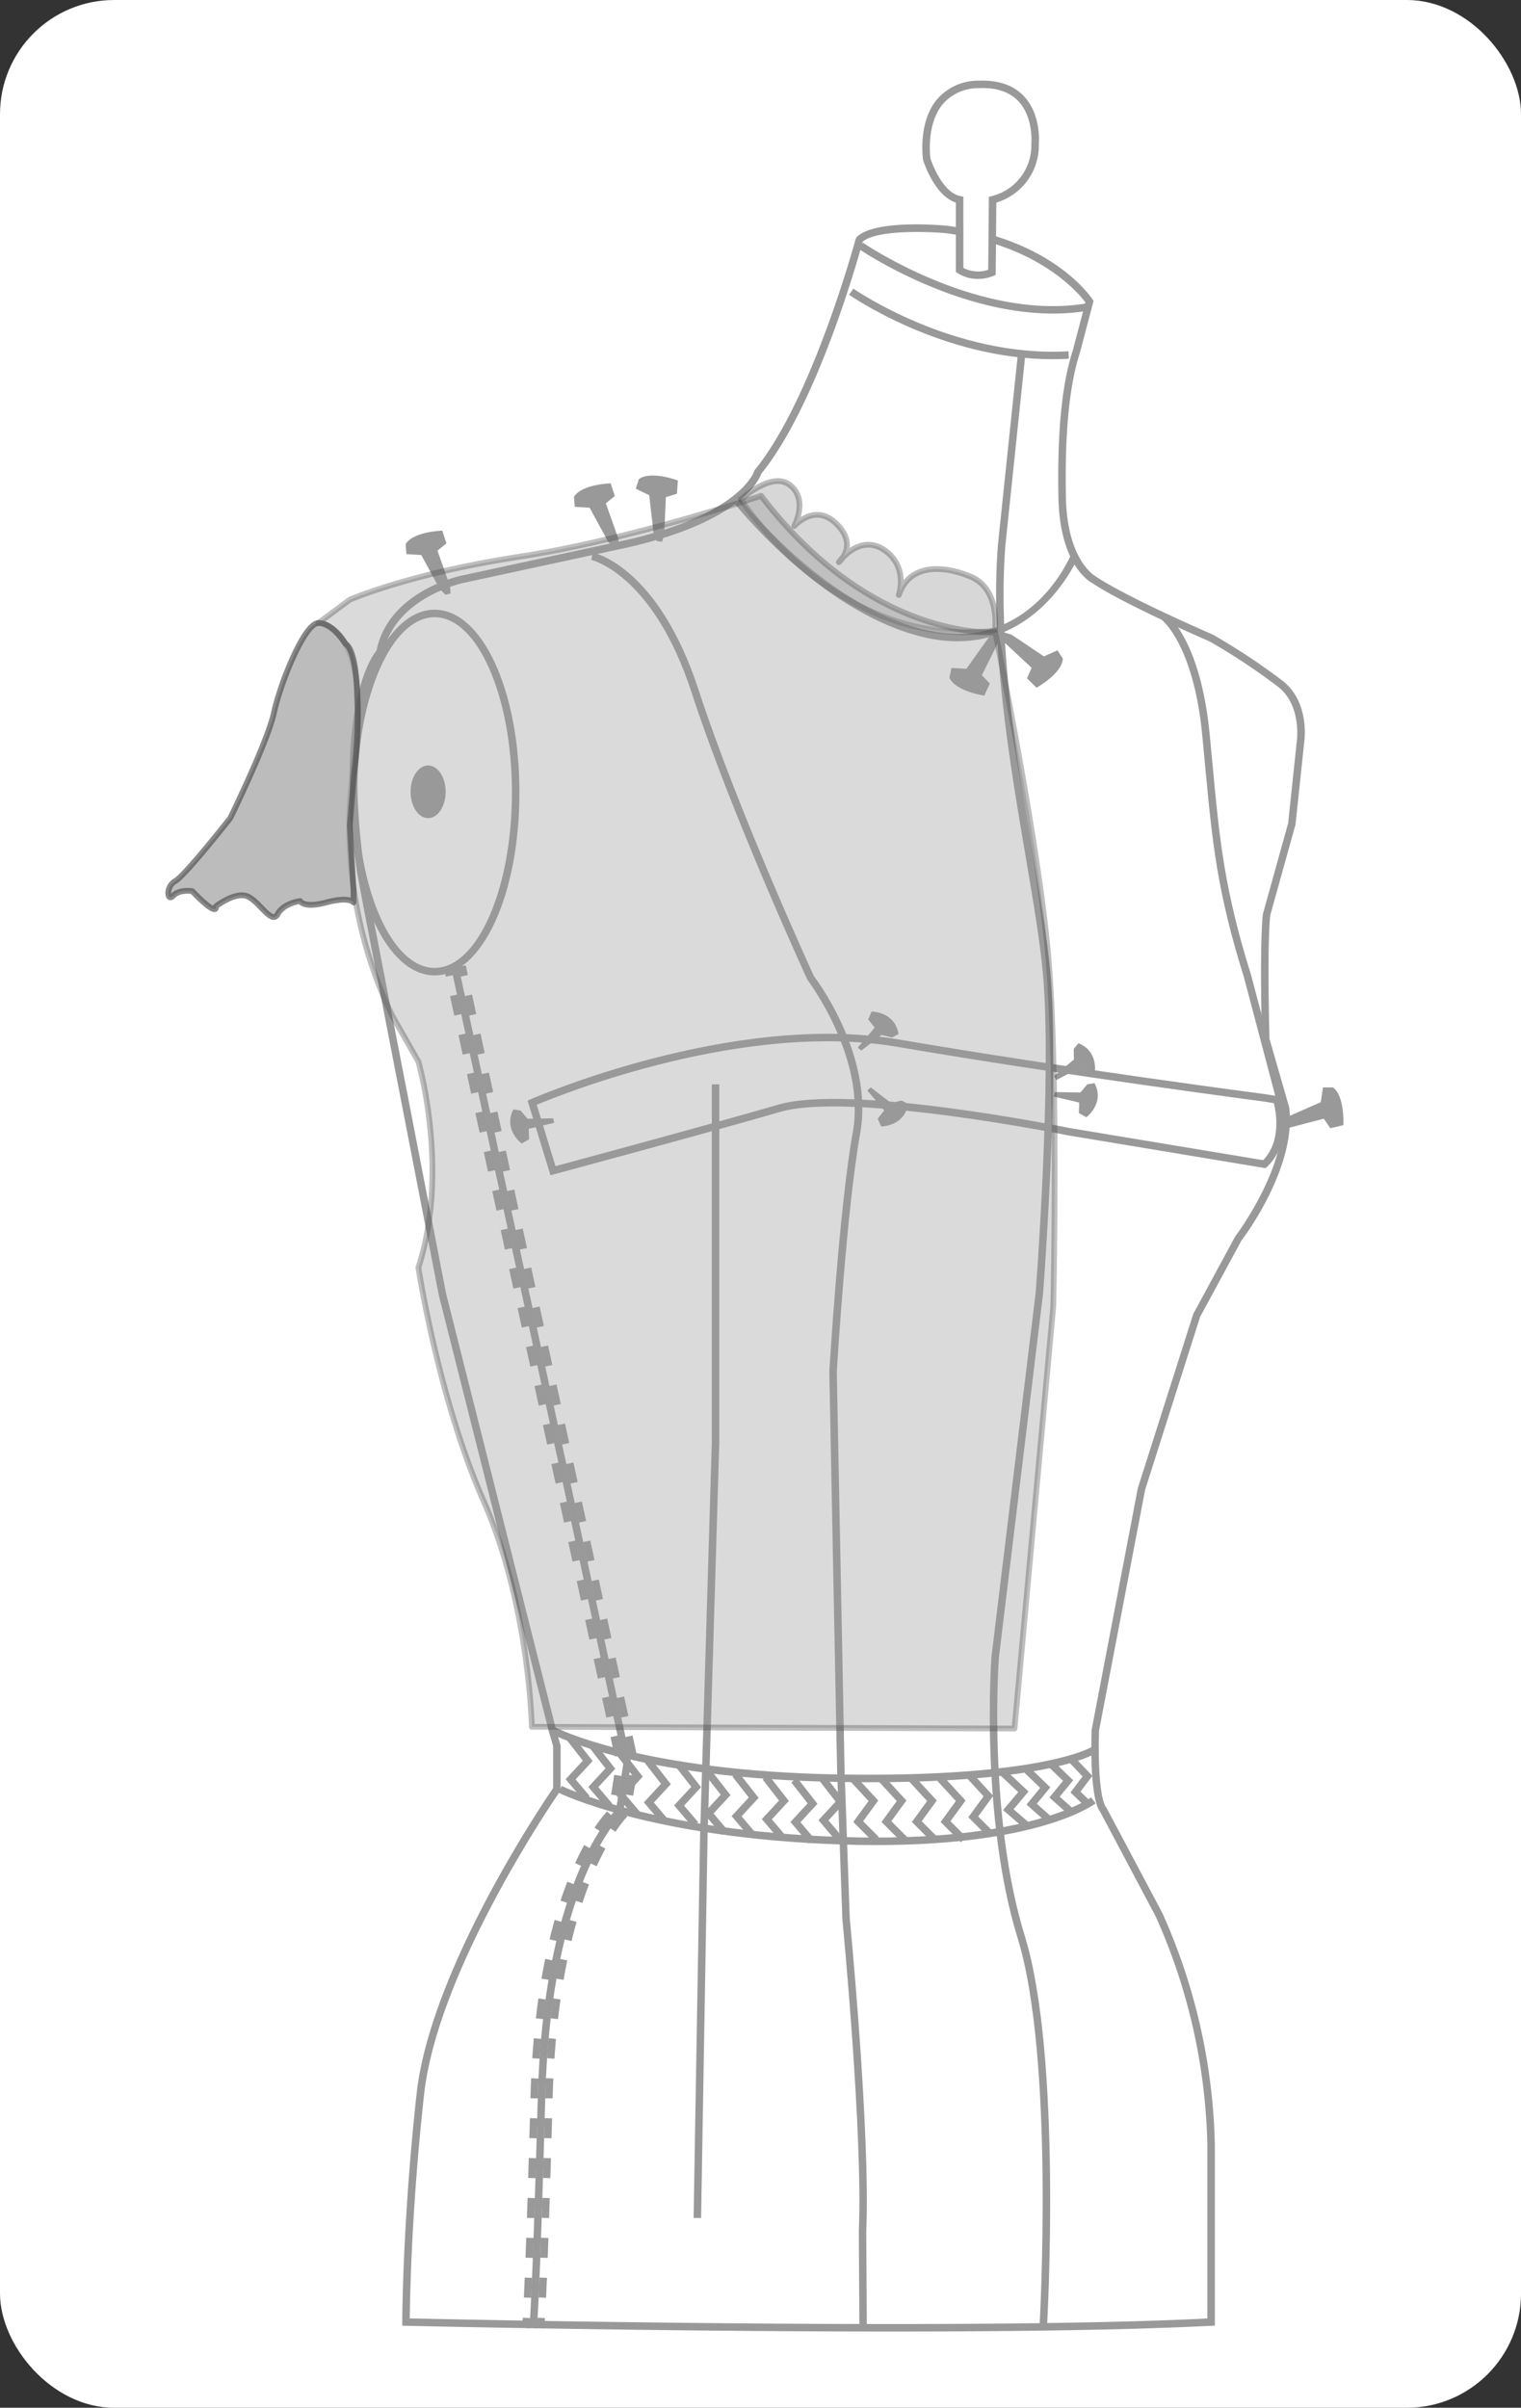 <svg xmlns="http://www.w3.org/2000/svg" width="264.128" height="418.02" viewBox="0 0 264.128 418.02">
  <rect x="0" y="0" width="264.128" height="418.02" fill="#333333" stroke="none"/>
  <g id="Grupo_55249" data-name="Grupo 55249" transform="translate(-47.506 -8157.913)">
    <rect id="Rectángulo_9521" data-name="Rectángulo 9521" width="264.128" height="418.02" rx="19.826" transform="translate(47.506 8157.913)" fill="#fff"/>
    <g id="Grupo_55248" data-name="Grupo 55248" transform="translate(76.721 8171.906)">
      <g id="Grupo_55247" data-name="Grupo 55247" transform="translate(31.517)">
        <g id="Grupo_55246" data-name="Grupo 55246">
          <g id="Grupo_55242" data-name="Grupo 55242" transform="translate(0 24.967)">
            <path id="Trazado_105770" data-name="Trazado 105770" d="M241.28,8258s-14.715-6.35-20.253-10.051c0,0-5.383-2.6-5.609-14.344s.678-19.875,2.484-25.408l2.26-8.584s-6.551-10.163-24.845-12.534c0,0-12.31-1.13-15.133,1.807,0,0-7.453,27.893-17.616,40.315,0,0-2.146,8.246-24.733,12.875l-26.651,5.76s-12.31,2.6-14.23,12.648c0,0-7.453,8.018-3.388,37.832l1.129,6.1,13.1,67.533,19.085,75.662.79,2.711v7.568s-21.231,30.377-23.716,52.963-2.484,39.525-2.484,39.525,95.991,2.26,139.809,0v-30.717a101.655,101.655,0,0,0-9.035-39.977l-9.712-18.295s-1.693-1.355-1.355-13.779l8.018-41.9,9.6-30.152,7.227-13.326s9.41-12.271,8.206-22.51l-3.463-12.047s-.452-15.811.151-21.684l4.366-15.658,1.506-14.154s1.054-6.475-3.313-10.088A109.629,109.629,0,0,0,241.28,8258Z" transform="translate(-91.699 -8186.196)" fill="#fff"/>
            <path id="Trazado_105771" data-name="Trazado 105771" d="M185.856,8552.2c-41.126,0-83.585-.981-84.224-1l-.634-.018v-.634c0-.168.029-17.232,2.487-39.6,2.379-21.616,22-50.607,23.713-53.1v-7.27l-.767-2.621-19.089-75.687-13.109-67.569-1.131-6.1c-3.82-28.011,2.4-36.984,3.423-38.243,2.079-10.215,14.181-12.882,14.7-12.991l26.649-5.756c21.774-4.468,24.221-12.334,24.243-12.412l.125-.24c9.957-12.171,17.418-39.8,17.492-40.073l.16-.282c2.954-3.072,14.368-2.126,15.66-2,18.4,2.386,25.057,12.4,25.331,12.83l.153.24-2.331,8.861c-1.878,5.754-2.679,14-2.462,25.23.214,11.125,5.2,13.745,5.245,13.77,5.5,3.671,20.076,9.976,20.223,10.039l.067.033a109.356,109.356,0,0,1,12.288,8.156c4.6,3.809,3.585,10.413,3.54,10.7l-1.5,14.117-4.387,15.767c-.549,5.44-.162,20.168-.129,21.407l3.44,11.966c1.241,10.484-7.924,22.575-8.314,23.085l-7.173,13.241-9.551,30.04-8,41.822c-.3,11.331,1.113,13.124,1.174,13.193l.116.157,9.712,18.295a103.4,103.4,0,0,1,9.111,40.3v31.319l-.616.03C226.968,8551.95,206.581,8552.2,185.856,8552.2Zm-83.556-2.28c8.4.189,96.818,2.1,138.506.017v-30.1a101.942,101.942,0,0,0-8.978-39.712l-9.657-18.188c-.494-.609-1.766-3.248-1.466-14.168l8.029-42,9.619-30.227,7.274-13.441c.149-.207,9.293-12.27,8.135-22.125l-3.469-12.1c-.019-.647-.445-15.921.153-21.768l4.387-15.768,1.487-14.051c.015-.093.94-6.191-3.081-9.517a109.082,109.082,0,0,0-12.074-8.013c-.976-.421-14.877-6.455-20.321-10.094-.157-.068-5.668-2.863-5.9-14.869-.219-11.383.6-19.763,2.516-25.623l2.172-8.255c-1.1-1.491-7.987-9.913-24.222-12.019-3.259-.295-12.144-.6-14.471,1.5-.7,2.585-7.827,28.234-17.615,40.29-.413,1.2-3.845,8.819-25.185,13.2l-26.645,5.756c-.122.026-11.913,2.635-13.728,12.138l-.036.183-.126.135c-.07.079-7.178,8.284-3.222,37.3l1.127,6.07,13.1,67.527,19.077,75.627.812,2.87v7.77l-.116.168c-.212.3-21.166,30.5-23.6,52.664C102.59,8530.968,102.331,8546.634,102.3,8549.919Z" transform="translate(-91.875 -8186.375)" fill="#999"/>
          </g>
          <ellipse id="Elipse_4295" data-name="Elipse 4295" cx="3.049" cy="4.574" rx="3.049" ry="4.574" transform="translate(10.563 118.9)" fill="#999"/>
          <g id="Grupo_55243" data-name="Grupo 55243" transform="translate(99.432)">
            <path id="Trazado_105772" data-name="Trazado 105772" d="M170.824,8188.65v12.2a6.148,6.148,0,0,0,5.609.414l.112-12.61s7.45-1.694,7.379-9.712c0,0,1.054-10.768-9.788-10.315s-9.034,12.95-9.034,12.95S167.06,8187.9,170.824,8188.65Z" transform="translate(-164.342 -8167.961)" fill="#fff"/>
            <path id="Trazado_105773" data-name="Trazado 105773" d="M174.192,8202.572a6.633,6.633,0,0,1-3.566-1.02l-.278-.193v-12.036c-3.746-1.229-5.611-7.123-5.691-7.383-.059-.361-.91-6.549,2.415-10.552a9.428,9.428,0,0,1,7.212-3.24c3.4-.132,6.046.761,7.865,2.687,3.058,3.233,2.616,8.132,2.6,8.339a10.328,10.328,0,0,1-7.379,10.136l-.111,12.561-.4.164A6.958,6.958,0,0,1,174.192,8202.572Zm-2.545-1.92a5.488,5.488,0,0,0,4.314.33l.115-12.675.5-.115a9.065,9.065,0,0,0,6.874-9.075c.007-.113.4-4.6-2.249-7.4-1.549-1.633-3.86-2.41-6.862-2.273a8.181,8.181,0,0,0-6.262,2.765c-2.958,3.558-2.164,9.385-2.156,9.442h0c.008,0,1.877,5.866,5.2,6.533l.523.1Z" transform="translate(-164.517 -8168.136)" fill="#999"/>
          </g>
          <path id="Trazado_105774" data-name="Trazado 105774" d="M214.834,8320.283l-5.66-21.418c-4.711-15.028-5.518-23.682-6.741-36.777-.159-1.7-.324-3.467-.505-5.336-1.525-15.686-7.018-19.936-7.071-19.979l.765-1.05c.244.178,6.006,4.538,7.6,20.9.182,1.87.348,3.643.505,5.34,1.215,13.015,2.019,21.61,6.695,36.538l5.668,21.446Z" transform="translate(-53.895 -8143.209)" fill="#999"/>
          <path id="Trazado_105775" data-name="Trazado 105775" d="M172.813,8386.557q-2.468,0-5.134-.043c-35.326-.561-49.731-8.112-50.327-8.434l.616-1.145c.144.076,14.778,7.726,49.731,8.28,34.8.534,43.485-4.7,43.569-4.755l.7,1.091C211.642,8381.767,203.884,8386.557,172.813,8386.557Z" transform="translate(-82.479 -8091.13)" fill="#999"/>
          <path id="Trazado_105776" data-name="Trazado 105776" d="M173.591,8394.7c-2,0-4.1-.032-6.292-.108-33.077-1.12-48.79-8.913-48.946-8.992l.589-1.159c.152.079,15.651,7.744,48.4,8.854,32.577,1.1,43.406-6.789,43.513-6.87l.79,1.032C211.233,8387.768,201.838,8394.7,173.591,8394.7Z" transform="translate(-82.11 -8088.364)" fill="#999"/>
          <path id="Trazado_105777" data-name="Trazado 105777" d="M179.516,8246.055a24.946,24.946,0,0,1-5.442-.62c-18.313-4.07-33.538-23.641-33.689-23.84l1.028-.792c.149.194,15.092,19.4,32.942,23.363,17.534,3.9,24.571-12.433,24.863-13.129l1.2.5C200.349,8231.7,194.193,8246.055,179.516,8246.055Z" transform="translate(-73.984 -8148.712)" fill="#999"/>
          <path id="Trazado_105778" data-name="Trazado 105778" d="M190.523,8206.775c-19.241,0-35.129-11.074-35.3-11.193l.751-1.059c.171.121,17.333,12.033,37.342,10.873l.078,1.295C192.434,8206.75,191.473,8206.775,190.523,8206.775Z" transform="translate(-68.511 -8158.405)" fill="#999"/>
          <path id="Trazado_105779" data-name="Trazado 105779" d="M190.183,8201c-17.259,0-33.559-11.111-33.741-11.237l.738-1.069c.2.14,20.492,13.973,39.416,10.436l.237,1.278A36.355,36.355,0,0,1,190.183,8201Z" transform="translate(-68.063 -8160.555)" fill="#999"/>
          <path id="Trazado_105780" data-name="Trazado 105780" d="M169.08,8536.205l-.1-16.809c.742-16.807-2.822-53.776-2.858-54.148l-.908-25.638-1.355-69.427c.018-.332,1.688-28.248,4.075-41.535,2.331-12.954-7.753-26.309-7.856-26.439-.205-.409-13.269-28.863-20.128-49.887-6.7-20.547-17.328-23.03-17.434-23.054l.263-1.271c.465.095,11.442,2.578,18.406,23.922,6.834,20.951,19.867,49.336,20,49.62.356.439,10.46,13.813,8.028,27.339-2.374,13.209-4.039,41.052-4.056,41.331l1.355,69.365.9,25.586c.034.333,3.608,37.394,2.862,54.261l.1,16.777Z" transform="translate(-80.576 -8146.059)" fill="#999"/>
          <path id="Trazado_105781" data-name="Trazado 105781" d="M183.019,8545.155l-1.3-.075c.027-.464,2.628-46.428-3.811-67.3-6.513-21.1-4.566-48.524-4.546-48.8l7.683-63.271c.025-.35,2.891-37.842,1.232-55.649-.534-5.712-1.74-12.8-3.017-20.314-2.746-16.14-6.162-36.228-4.769-53.879l3.441-32.91,1.292.135-3.44,32.893c-1.38,17.477,2.023,37.476,4.755,53.544,1.283,7.532,2.491,14.65,3.029,20.41,1.671,17.918-1.2,55.521-1.233,55.9l-7.682,63.268c-.016.241-1.945,27.427,4.5,48.293C185.663,8498.493,183.047,8544.691,183.019,8545.155Z" transform="translate(-61.927 -8155.295)" fill="#999"/>
          <path id="Trazado_105782" data-name="Trazado 105782" d="M118.408,8313.593l-3.965-12.958.528-.232c.346-.152,35.073-15.32,63.952-10.373,28.679,4.91,63.207,9.438,63.553,9.482l2.557.405.122.378c.1.3,2.332,7.442-2.316,11.852l-.234.222-34.31-5.7c-.4-.079-37.84-7.61-49.968-4.082-12.285,3.572-39.042,10.771-39.311,10.846Zm-2.384-12.229,3.26,10.65c4.063-1.095,27.439-7.405,38.681-10.676,12.437-3.614,49.015,3.739,50.565,4.054l33.641,5.587c3.228-3.331,2.216-8.482,1.853-9.907l-1.733-.275c-.329-.043-34.885-4.573-63.588-9.488C152.141,8286.763,120.484,8299.489,116.024,8301.364Z" transform="translate(-83.552 -8123.548)" fill="#999"/>
          <path id="Trazado_105783" data-name="Trazado 105783" d="M159.426,8394.68l-3.517-3.52,2.65-3.632-3.206-3.482.954-.879,3.93,4.267-2.623,3.595,2.733,2.73Z" transform="translate(-68.464 -8088.832)" fill="#999"/>
          <path id="Trazado_105784" data-name="Trazado 105784" d="M163.007,8394.68l-3.517-3.52,2.648-3.632-3.206-3.482.954-.879,3.93,4.267-2.621,3.595,2.733,2.73Z" transform="translate(-67.145 -8088.832)" fill="#999"/>
          <path id="Trazado_105785" data-name="Trazado 105785" d="M166.859,8394.678l-3.516-3.518,2.648-3.632-3.206-3.482.954-.879,3.93,4.267-2.621,3.595,2.731,2.733Z" transform="translate(-65.723 -8088.832)" fill="#999"/>
          <path id="Trazado_105786" data-name="Trazado 105786" d="M170.508,8394.678l-3.516-3.518,2.648-3.632-3.206-3.482.954-.879,3.93,4.267-2.621,3.595,2.731,2.733Z" transform="translate(-64.378 -8088.832)" fill="#999"/>
          <path id="Trazado_105787" data-name="Trazado 105787" d="M174.021,8394.075l-3.516-3.517,2.648-3.632-3.206-3.48.954-.88,3.93,4.266-2.621,3.594,2.731,2.734Z" transform="translate(-63.082 -8089.053)" fill="#999"/>
          <path id="Trazado_105788" data-name="Trazado 105788" d="M139.941,8393.721l-3.181-3.75,2.985-3.227-2.839-3.641,1.025-.8,3.519,4.512-2.954,3.189,2.437,2.875Z" transform="translate(-75.321 -8089.148)" fill="#999"/>
          <path id="Trazado_105789" data-name="Trazado 105789" d="M143.5,8394.076l-3.181-3.751,2.985-3.225-2.839-3.641,1.025-.8,3.519,4.51-2.954,3.191,2.437,2.874Z" transform="translate(-74.007 -8089.018)" fill="#999"/>
          <path id="Trazado_105790" data-name="Trazado 105790" d="M147.339,8394.459l-3.181-3.75,2.985-3.225-2.839-3.641,1.025-.8,3.516,4.51-2.951,3.193,2.437,2.871Z" transform="translate(-72.593 -8088.877)" fill="#999"/>
          <path id="Trazado_105791" data-name="Trazado 105791" d="M128.809,8391.378l-3.181-3.749,2.985-3.226-2.839-3.642,1.025-.8,3.516,4.51-2.951,3.192,2.437,2.873Z" transform="translate(-79.427 -8090.013)" fill="#999"/>
          <path id="Trazado_105792" data-name="Trazado 105792" d="M125.323,8390.377l-3.181-3.748,2.985-3.227-2.839-3.642,1.025-.8,3.516,4.51-2.951,3.192,2.437,2.874Z" transform="translate(-80.712 -8090.382)" fill="#999"/>
          <path id="Trazado_105793" data-name="Trazado 105793" d="M122.446,8389.4l-3.181-3.751,2.985-3.227-2.839-3.639,1.025-.8,3.519,4.507L121,8385.683l2.437,2.874Z" transform="translate(-81.774 -8090.744)" fill="#999"/>
          <path id="Trazado_105794" data-name="Trazado 105794" d="M132.371,8392.333l-3.181-3.751,2.985-3.226-2.839-3.64,1.025-.8,3.516,4.51-2.951,3.19,2.437,2.874Z" transform="translate(-78.113 -8089.661)" fill="#999"/>
          <path id="Trazado_105795" data-name="Trazado 105795" d="M136.207,8392.717l-3.182-3.751,2.985-3.225-2.839-3.641,1.025-.8,3.519,4.511L134.76,8389l2.438,2.874Z" transform="translate(-76.699 -8089.52)" fill="#999"/>
          <path id="Trazado_105796" data-name="Trazado 105796" d="M150.969,8394.822l-3.181-3.75,2.985-3.227-2.839-3.64,1.025-.8,3.519,4.51-2.954,3.194,2.437,2.872Z" transform="translate(-71.254 -8088.744)" fill="#999"/>
          <path id="Trazado_105797" data-name="Trazado 105797" d="M154.523,8394.595l-3.182-3.751,2.985-3.227-2.839-3.641,1.025-.8,3.519,4.51-2.954,3.193,2.438,2.874Z" transform="translate(-69.944 -8088.828)" fill="#999"/>
          <path id="Trazado_105798" data-name="Trazado 105798" d="M184,8390.554l-3.26-2.9,2.372-2.894-2.761-2.663.9-.935,3.62,3.5-2.339,2.853,2.327,2.07Z" transform="translate(-59.244 -8089.571)" fill="#999"/>
          <path id="Trazado_105799" data-name="Trazado 105799" d="M181.1,8391.445l-3.26-2.9,2.373-2.893-2.761-2.664.9-.934,3.62,3.5-2.339,2.853,2.327,2.069Z" transform="translate(-60.314 -8089.241)" fill="#999"/>
          <path id="Trazado_105800" data-name="Trazado 105800" d="M178.474,8392.474l-3.592-3.1,2.635-3.117-3.095-2.9.886-.948,4,3.743-2.6,3.08,2.618,2.259Z" transform="translate(-61.431 -8089.112)" fill="#999"/>
          <path id="Trazado_105801" data-name="Trazado 105801" d="M186.287,8389.726l-2.878-2.786,2.092-2.777-2.435-2.559.94-.9,3.2,3.356-2.065,2.742,2.053,1.986Z" transform="translate(-58.244 -8089.739)" fill="#999"/>
          <path id="Trazado_105802" data-name="Trazado 105802" d="M136.8,8492.27l-1.3-.023,1.13-66.512,2.033-68.213v-62.07h1.3v62.09l-2.033,68.223Z" transform="translate(-75.785 -8121.182)" fill="#999"/>
          <path id="Trazado_105803" data-name="Trazado 105803" d="M119.6,8517.037l-1.268-.275c.015-.094.469-3.177,1.466-40.032.97-35.984,12.011-48.23,13.589-49.8l1.28-8.1-29.945-138.2,1.269-.274,30,138.441-.021.12-1.37,8.66-.167.152c-.123.113-12.329,11.748-13.335,49.037C120.079,8514.486,119.621,8516.951,119.6,8517.037Z" transform="translate(-87.136 -8126.75)" fill="#999"/>
          <g id="Grupo_55244" data-name="Grupo 55244" transform="translate(16.318 153.601)">
            <rect id="Rectángulo_9522" data-name="Rectángulo 9522" width="1.298" height="1.732" transform="matrix(0.978, -0.211, 0.211, 0.978, 0, 0.274)" fill="#999"/>
            <path id="Trazado_105804" data-name="Trazado 105804" d="M118.721,8510.324l-1.3-.059.151-3.457,1.3.055Zm.286-6.926-1.3-.045.126-3.461,1.3.049Zm.245-6.922-1.3-.041.112-3.461,1.3.041Zm.219-6.928-1.3-.037.1-3.461,1.3.037Zm.2-6.92-1.3-.037.1-3.461,1.3.037Zm.193-6.93-1.3-.021.008-.322q.043-1.605.114-3.16l1.3.061q-.072,1.538-.114,3.139Zm.313-6.889-1.295-.086q.117-1.778.27-3.465l1.291.115Q120.3,8467.048,120.18,8468.811Zm.62-6.869-1.292-.143c.136-1.186.282-2.334.441-3.453l1.285.184C121.078,8459.633,120.932,8460.773,120.8,8461.941Zm.966-6.814-1.278-.221q.306-1.775.643-3.422l1.272.26C122.181,8452.83,121.969,8453.955,121.767,8455.127Zm1.385-6.738-1.262-.3q.427-1.767.883-3.375l1.248.355Q123.575,8446.646,123.152,8448.389Zm1.874-6.607-1.232-.41q.585-1.755,1.18-3.287l1.21.469Q125.6,8440.059,125.026,8441.781Zm2.486-6.383-1.18-.543c.5-1.1,1.029-2.158,1.562-3.139l1.14.619C128.516,8433.293,128,8434.32,127.511,8435.4Zm3.274-5.979-1.08-.723a23.578,23.578,0,0,1,2.167-2.822l.957.875A22.567,22.567,0,0,0,130.786,8429.42Zm3.074-6.266-1.283-.2.541-3.42,1.283.2Zm-.652-6.793-.734-3.385,1.268-.275.735,3.387Zm-1.467-6.771-.735-3.385,1.269-.273.734,3.385Zm-1.466-6.77-.735-3.387,1.269-.273.734,3.385Zm-1.469-6.771-.734-3.385,1.269-.273.734,3.385Zm-1.467-6.771-.732-3.385,1.269-.273.731,3.383Zm-1.466-6.768-.734-3.387,1.268-.273.734,3.385Zm-1.469-6.771-.734-3.385,1.269-.275.734,3.387Zm-1.466-6.771-.734-3.385,1.269-.273.734,3.385Zm-1.467-6.771-.734-3.385,1.268-.273.735,3.385Zm-1.466-6.77-.734-3.387,1.268-.271.734,3.385Zm-1.467-6.771-.735-3.385,1.269-.273.734,3.385Zm-1.469-6.77-.732-3.385,1.269-.273.732,3.385Zm-1.466-6.77-.734-3.387,1.269-.273.734,3.385Zm-1.467-6.771-.734-3.385,1.268-.273.734,3.385Zm-1.466-6.771-.734-3.385,1.268-.273.734,3.385ZM111.2,8314.8l-.734-3.385,1.269-.275.734,3.389Zm-1.466-6.77-.734-3.387,1.269-.271.734,3.385Zm-1.467-6.77-.734-3.385,1.268-.273.735,3.385Zm-1.467-6.771-.732-3.385,1.268-.273.732,3.385Zm-1.466-6.77-.735-3.385,1.269-.275.734,3.387Z" transform="translate(-103.5 -8278.985)" fill="#999"/>
            <path id="Trazado_105805" data-name="Trazado 105805" d="M115.01,8453.773l-1.272-.271c.007-.036.045-.344.129-1.624l1.295.082C115.1,8452.951,115.042,8453.611,115.01,8453.773Z" transform="translate(-100.13 -8217.092)" fill="#999"/>
          </g>
          <g id="Grupo_55245" data-name="Grupo 55245" transform="translate(18.873 153.597)">
            <rect id="Rectángulo_9523" data-name="Rectángulo 9523" width="1.298" height="1.73" transform="matrix(0.977, -0.212, 0.212, 0.977, 0, 0.275)" fill="#999"/>
            <path id="Trazado_105806" data-name="Trazado 105806" d="M120.589,8510.32l-1.3-.058.151-3.457,1.3.055Zm.286-6.927-1.3-.045.123-3.458,1.3.046Zm.242-6.919-1.3-.042.111-3.462,1.3.042Zm.219-6.927-1.3-.04.1-3.459,1.3.038Zm.2-6.922-1.3-.037.1-3.461,1.3.036Zm.193-6.933-1.3-.019.008-.322c.027-1.07.067-2.126.114-3.161l1.3.061c-.048,1.025-.086,2.069-.114,3.14Zm.315-6.885-1.295-.086q.115-1.778.27-3.469l1.292.117C122.212,8466.489,122.123,8467.632,122.045,8468.809Zm.616-6.867-1.289-.148c.136-1.182.282-2.334.442-3.45l1.285.182Q122.865,8460.186,122.661,8461.941Zm.972-6.817-1.278-.221q.3-1.775.642-3.422l1.272.26C124.048,8452.828,123.836,8453.953,123.633,8455.124Zm1.382-6.737-1.261-.306q.425-1.767.883-3.374l1.247.354Q125.439,8446.645,125.016,8448.387Zm1.877-6.608-1.232-.409q.583-1.756,1.179-3.289l1.211.469Q127.467,8440.055,126.892,8441.778Zm2.483-6.386-1.18-.538c.494-1.086,1.02-2.142,1.563-3.141l1.139.619C130.37,8433.3,129.857,8434.336,129.375,8435.393Zm3.276-5.977-1.079-.72a23.364,23.364,0,0,1,2.167-2.823l.957.875A22.641,22.641,0,0,0,132.651,8429.416Zm3.074-6.264-1.281-.2.541-3.424,1.283.2Zm-.65-6.794-.735-3.385,1.269-.274.734,3.385Zm-1.469-6.771-.734-3.387,1.269-.273.734,3.387Zm-1.466-6.771-.734-3.387,1.269-.272.734,3.385Zm-1.467-6.771-.734-3.387,1.268-.273.734,3.385Zm-1.466-6.771-.734-3.385,1.268-.274.734,3.385Zm-1.469-6.77L127,8379.12l1.269-.274.734,3.387Zm-1.466-6.771-.734-3.386,1.269-.273.734,3.385Zm-1.467-6.771-.734-3.386,1.268-.274.735,3.385Zm-1.466-6.772-.734-3.384,1.268-.274.735,3.386Zm-1.467-6.771-.735-3.386,1.269-.272.734,3.385Zm-1.466-6.769-.735-3.385,1.269-.274.734,3.385Zm-1.469-6.771-.734-3.386,1.269-.274.734,3.385Zm-1.467-6.771-.732-3.386,1.268-.274.732,3.386ZM116,8328.342l-.734-3.388,1.268-.272.734,3.385Zm-1.469-6.772-.731-3.384,1.268-.274.732,3.385Zm-1.466-6.771-.734-3.385,1.269-.273.734,3.386Zm-1.467-6.769-.732-3.385,1.269-.273.732,3.384Zm-1.466-6.77-.734-3.386,1.268-.274.734,3.385Zm-1.467-6.771-.732-3.385,1.268-.274.732,3.385Zm-1.467-6.771-.734-3.387,1.269-.273.734,3.386Z" transform="translate(-105.367 -8278.98)" fill="#999"/>
            <path id="Trazado_105807" data-name="Trazado 105807" d="M116.874,8453.774l-1.268-.278c0-.036.047-.347.126-1.62l1.3.081C116.965,8452.949,116.909,8453.611,116.874,8453.774Z" transform="translate(-101.996 -8217.089)" fill="#999"/>
          </g>
          <path id="Trazado_105808" data-name="Trazado 105808" d="M106.61,8298.733c-8.261,0-14.732-13.941-14.732-31.741s6.472-31.745,14.732-31.745,14.732,13.943,14.732,31.745S114.871,8298.733,106.61,8298.733Zm0-62.187c-7.407,0-13.433,13.657-13.433,30.445s6.027,30.442,13.433,30.442,13.433-13.656,13.433-30.442S114.017,8236.547,106.61,8236.547Z" transform="translate(-91.874 -8143.385)" fill="#999"/>
          <path id="Trazado_105809" data-name="Trazado 105809" d="M211.219,8302.917l6.324-1.656,1.129,1.656,2.259-.526s.3-5.044-1.807-6.551h-1.732l-.376,2.561-6.173,2.711-1.054.9.166.9Z" transform="translate(-48.388 -8121.038)" fill="#999"/>
          <path id="Trazado_105810" data-name="Trazado 105810" d="M133.1,8228.518l.29-6.533,1.916-.588.166-2.313s-4.729-1.781-6.792-.212l-.512,1.654,2.332,1.115.762,6.7.55,1.272.912.111Z" transform="translate(-78.491 -8149.663)" fill="#999"/>
          <path id="Trazado_105811" data-name="Trazado 105811" d="M128.039,8228.854l-2.182-6.164,1.556-1.264-.715-2.205s-5.052.123-6.376,2.35l.145,1.725,2.583.16,3.219,5.926.988.973.886-.24Z" transform="translate(-81.383 -8149.297)" fill="#999"/>
          <path id="Trazado_105812" data-name="Trazado 105812" d="M106.678,8234.854l-2.181-6.164,1.555-1.264-.715-2.205s-5.052.121-6.376,2.35l.146,1.725,2.582.16,3.219,5.926.988.973.887-.24Z" transform="translate(-89.261 -8147.084)" fill="#999"/>
          <path id="Trazado_105813" data-name="Trazado 105813" d="M156.327,8292.463l2.936-3.463-1.129-1.431.6-1.355s4.065,0,4.668,3.915l-1.129.589-1.807-.438-3.538,2.711Z" transform="translate(-68.105 -8124.588)" fill="#999"/>
          <path id="Trazado_105814" data-name="Trazado 105814" d="M157.537,8296.367l2.936,3.463-1.129,1.431.6,1.355s4.065,0,4.668-3.915l-1.129-.589-1.807.438-3.538-2.711Z" transform="translate(-67.659 -8121.038)" fill="#999"/>
          <path id="Trazado_105815" data-name="Trazado 105815" d="M181.622,8296.619l4.028-2.095,1.144,1.419,1.455-.286s.9-3.967-2.783-5.421l-.823.971.025,1.858-3.427,2.85Z" transform="translate(-58.917 -8123.105)" fill="#999"/>
          <path id="Trazado_105816" data-name="Trazado 105816" d="M181.194,8297.624l4.42,1.042-.059,1.82,1.289.732s3.27-2.414,1.429-5.922l-1.258.2-1.194,1.426-4.457-.078Z" transform="translate(-58.934 -8121.238)" fill="#999"/>
          <path id="Trazado_105817" data-name="Trazado 105817" d="M119.87,8300.954l-4.418,1.04.059,1.822-1.291.732s-3.27-2.414-1.428-5.922l1.257.2,1.194,1.423,4.457-.076Z" transform="translate(-84.368 -8120.01)" fill="#999"/>
        </g>
        <path id="Trazado_105818" data-name="Trazado 105818" d="M185.6,8244.892s1.125-7.67-4.794-9.6c0,0-9.365-4.029-11.889,3.419,0,0,1.742-4.927-2.55-7.83s-7.86,2.128-7.86,2.128,3.415-2.831-.372-6.619-7.364.339-7.364.339,2.454-4.509-.715-7.072-8.548,2.471-8.548,2.471S158.076,8248.3,185.6,8244.892Z" transform="translate(-73.57 -8149.402)" fill="#999" stroke="#4d4d4d" stroke-linecap="round" stroke-linejoin="round" stroke-width="1" opacity="0.39"/>
        <path id="Trazado_105819" data-name="Trazado 105819" d="M175.067,8239.813l4.787,4.453-.794,1.841,1.655,1.624s4.421-2.448,4.562-5.034l-.927-1.463-2.364,1.055-5.6-3.761-1.328-.407-.673.625Z" transform="translate(-61.444 -8142.325)" fill="#999"/>
        <path id="Trazado_105820" data-name="Trazado 105820" d="M176.5,8239.706l-2.914,5.851,1.391,1.445-.979,2.1s-5-.735-6.042-3.106l.355-1.7,2.582.155,3.916-5.489,1.1-.848.851.347Z" transform="translate(-63.815 -8142.325)" fill="#999"/>
      </g>
      <path id="Trazado_105821" data-name="Trazado 105821" d="M87.89,8242.892s9.639-.071,6.129,24.721a75.864,75.864,0,0,0,6.7,43.438l4.55,7.985s5.475,18.855,0,35.748c0,0,3.441,22.7,11.361,40.624s8.337,39.109,8.337,39.109l83.819.3,6.728-73.265s1-42.362-1.059-62.9-9.015-54.151-9.015-54.151-21.375,1.583-40.658-23.7c0,0-22.755,7.625-41.967,10.571s-29.469,7.47-29.469,7.47Z" transform="translate(-61.827 -8148.712)" fill="#999" stroke="#4d4d4d" stroke-linecap="round" stroke-linejoin="round" stroke-width="1" opacity="0.36"/>
      <path id="Trazado_105822" data-name="Trazado 105822" d="M101.021,8285.442s-.693-1.071-4.71,0-4.553-.237-4.553-.237-2.857.327-3.928,2.291-3.392-2.679-5.534-3.214-5.178,1.848-5.178,1.848.535,2.17-4.106-2.65c0,0-2.231-.358-3.3.8s-1.339-1.6.357-2.541,9.552-10.933,9.552-10.933,6.517-13.308,7.589-18.308,5.237-15.5,7.706-15.561,4.722,3.638,4.722,3.638,1.86.445,2.035,9.4a77.378,77.378,0,0,1-.538,13.059l-.761,9.017.65,11.338Z" transform="translate(-68.849 -8142.762)" fill="#999" stroke="#4d4d4d" stroke-linecap="round" stroke-linejoin="round" stroke-width="1" opacity="0.66"/>
    </g>
  </g>
</svg>
